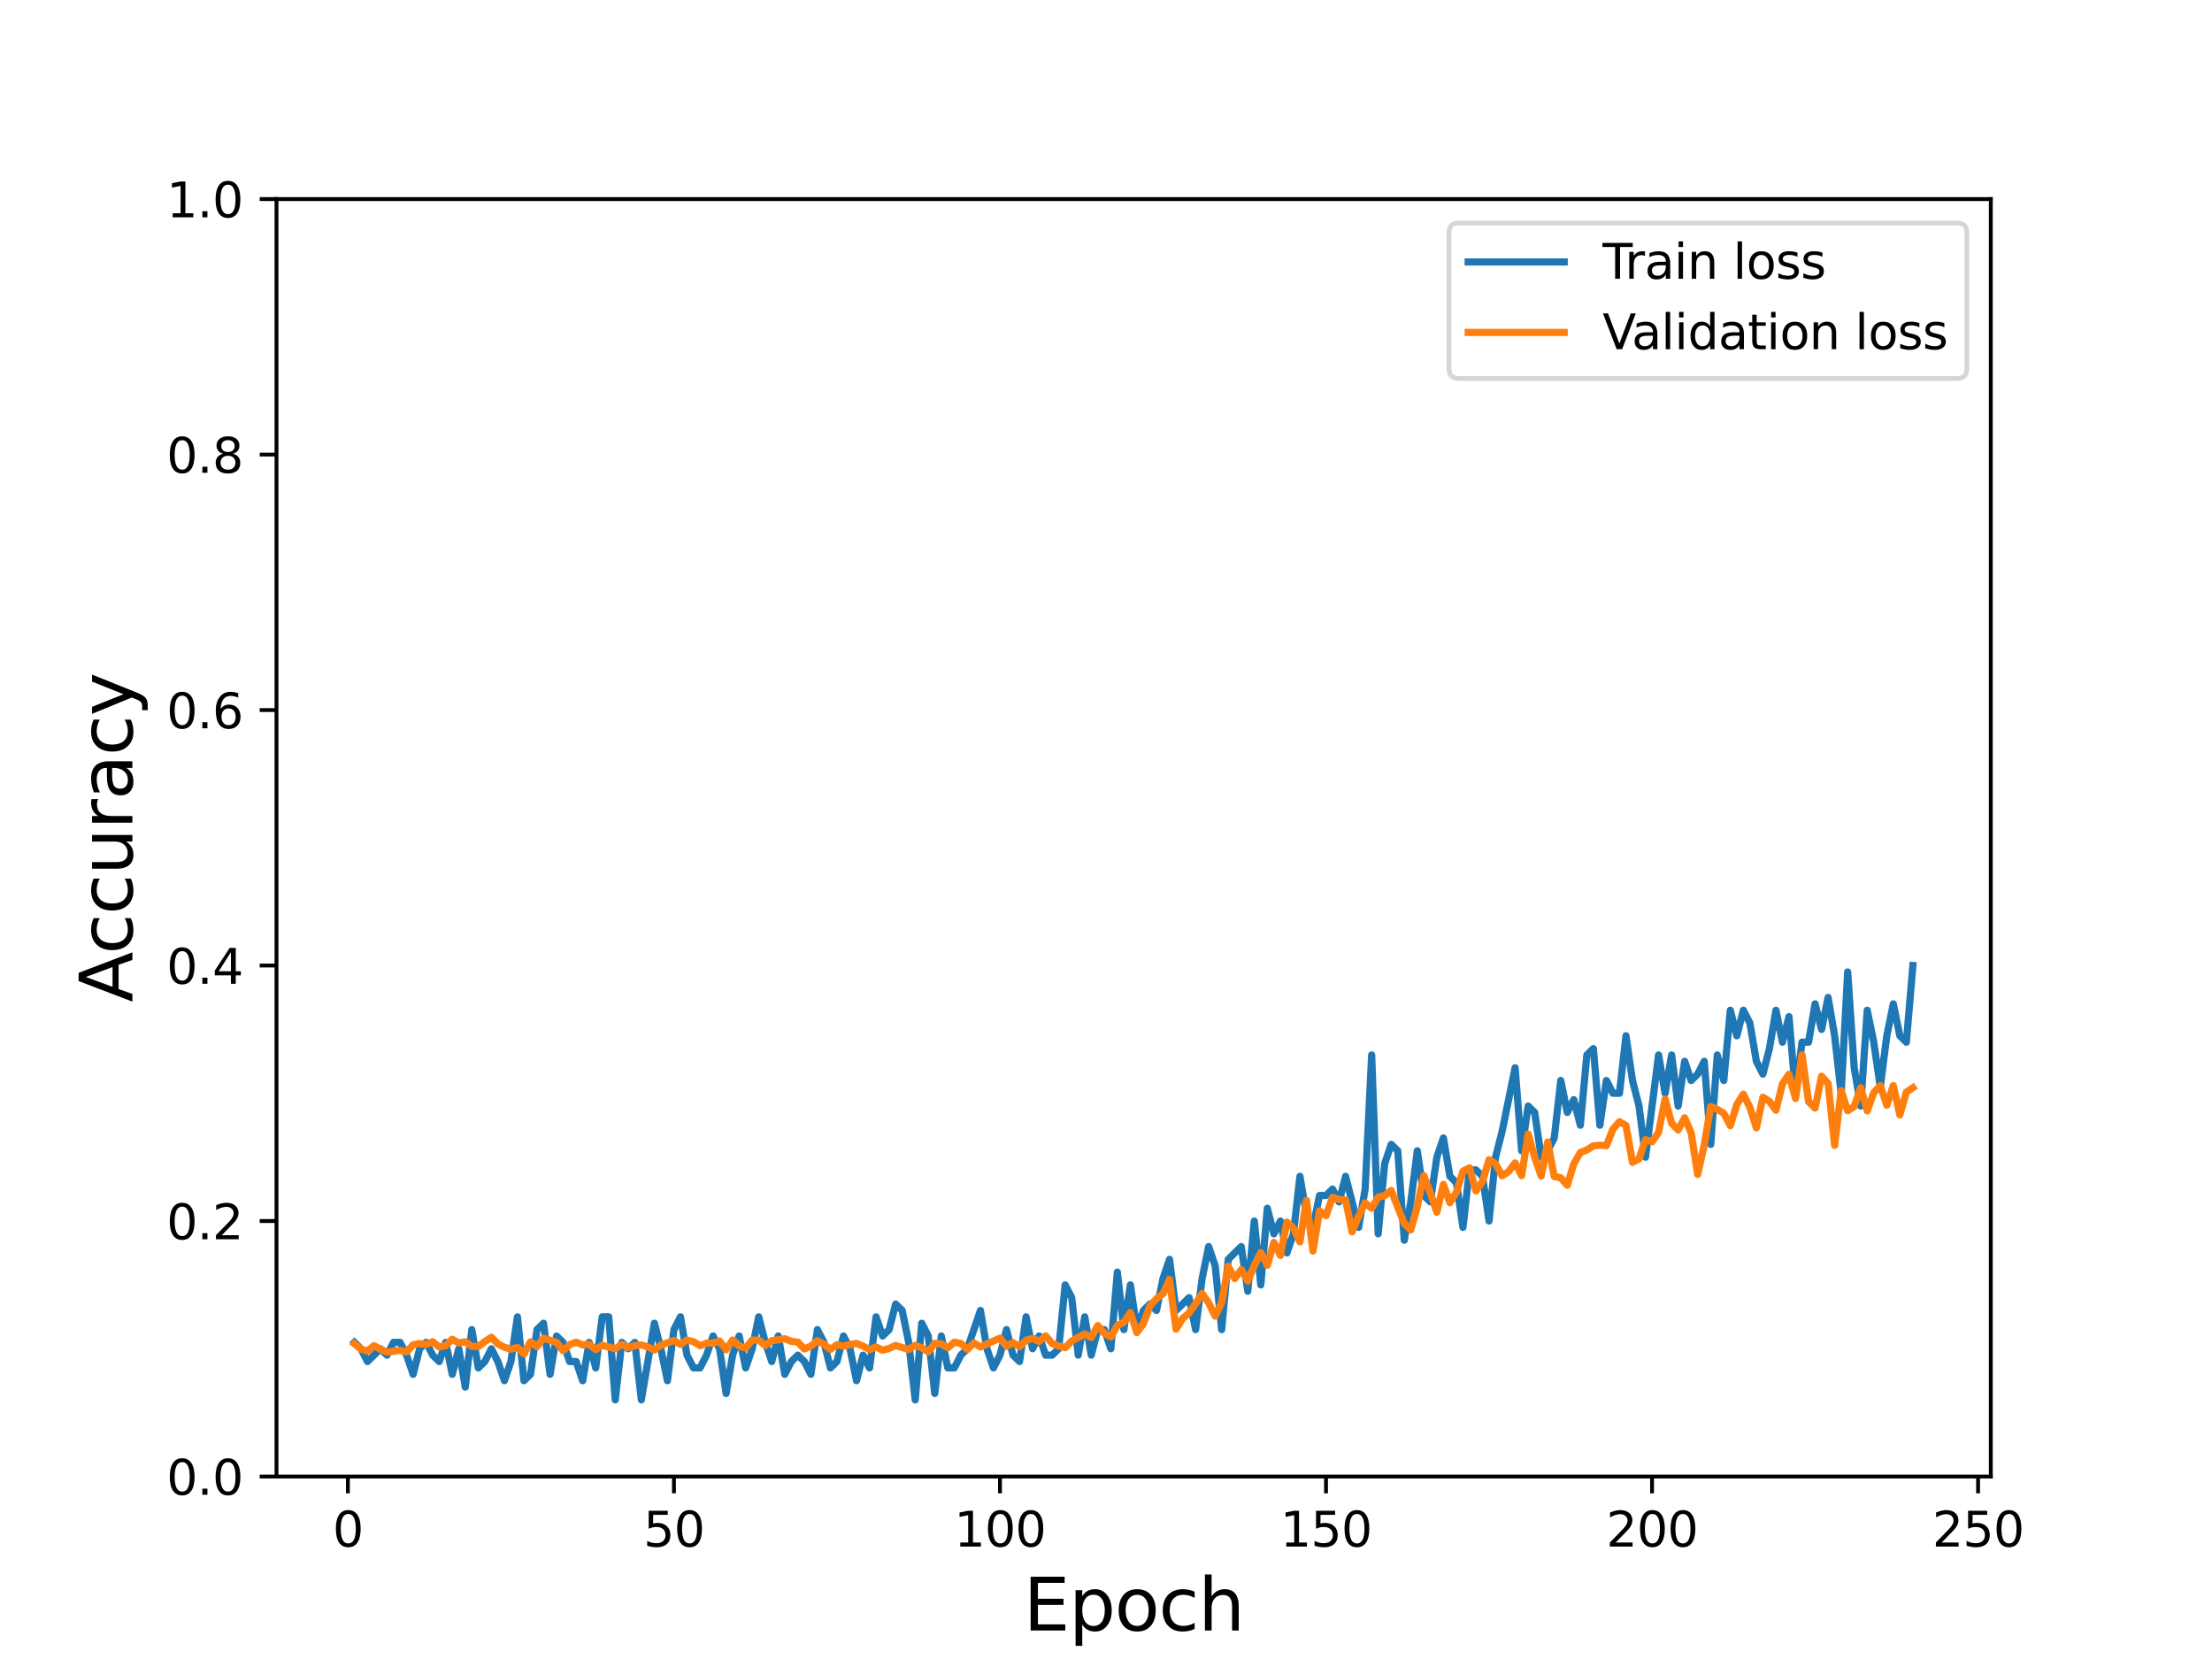 <?xml version="1.0" encoding="utf-8" standalone="no"?>
<!DOCTYPE svg PUBLIC "-//W3C//DTD SVG 1.1//EN"
  "http://www.w3.org/Graphics/SVG/1.1/DTD/svg11.dtd">
<svg height="345.6pt" version="1.1" viewBox="0 0 460.8 345.6" width="460.8pt" xmlns="http://www.w3.org/2000/svg" xmlns:xlink="http://www.w3.org/1999/xlink">
 <defs>
  <style type="text/css">*{stroke-linecap:butt;stroke-linejoin:round;}</style>
 </defs>
 <g id="figure_1">
  <g id="patch_1">
   <path d="M 0 345.6 
L 460.8 345.6 
L 460.8 0 
L 0 0 
z
" style="fill:#ffffff;"/>
  </g>
  <g id="axes_1">
   <g id="patch_2">
    <path d="M 57.6 307.584 
L 414.72 307.584 
L 414.72 41.472 
L 57.6 41.472 
z
" style="fill:#ffffff;"/>
   </g>
   <g id="matplotlib.axis_1">
    <g id="xtick_1">
     <g id="line2d_1">
      <defs>
       <path d="M 0 0 
L 0 3.5 
" id="m25d69d5142" style="stroke:#000000;stroke-width:0.8;"/>
      </defs>
      <g>
       <use style="stroke:#000000;stroke-width:0.8;" x="72.474" xlink:href="#m25d69d5142" y="307.584"/>
      </g>
     </g>
     <g id="text_1">
      <!-- 0 -->
      <g transform="translate(69.293 322.182)scale(0.1 -0.1)">
       <defs>
        <path d="M 2034 4250 
Q 1547 4250 1301 3770 
Q 1056 3291 1056 2328 
Q 1056 1369 1301 889 
Q 1547 409 2034 409 
Q 2525 409 2770 889 
Q 3016 1369 3016 2328 
Q 3016 3291 2770 3770 
Q 2525 4250 2034 4250 
z
M 2034 4750 
Q 2819 4750 3233 4129 
Q 3647 3509 3647 2328 
Q 3647 1150 3233 529 
Q 2819 -91 2034 -91 
Q 1250 -91 836 529 
Q 422 1150 422 2328 
Q 422 3509 836 4129 
Q 1250 4750 2034 4750 
z
" id="DejaVuSans-30" transform="scale(0.016)"/>
       </defs>
       <use xlink:href="#DejaVuSans-30"/>
      </g>
     </g>
    </g>
    <g id="xtick_2">
     <g id="line2d_2">
      <g>
       <use style="stroke:#000000;stroke-width:0.8;" x="140.394" xlink:href="#m25d69d5142" y="307.584"/>
      </g>
     </g>
     <g id="text_2">
      <!-- 50 -->
      <g transform="translate(134.031 322.182)scale(0.1 -0.1)">
       <defs>
        <path d="M 691 4666 
L 3169 4666 
L 3169 4134 
L 1269 4134 
L 1269 2991 
Q 1406 3038 1543 3061 
Q 1681 3084 1819 3084 
Q 2600 3084 3056 2656 
Q 3513 2228 3513 1497 
Q 3513 744 3044 326 
Q 2575 -91 1722 -91 
Q 1428 -91 1123 -41 
Q 819 9 494 109 
L 494 744 
Q 775 591 1075 516 
Q 1375 441 1709 441 
Q 2250 441 2565 725 
Q 2881 1009 2881 1497 
Q 2881 1984 2565 2268 
Q 2250 2553 1709 2553 
Q 1456 2553 1204 2497 
Q 953 2441 691 2322 
L 691 4666 
z
" id="DejaVuSans-35" transform="scale(0.016)"/>
       </defs>
       <use xlink:href="#DejaVuSans-35"/>
       <use x="63.623" xlink:href="#DejaVuSans-30"/>
      </g>
     </g>
    </g>
    <g id="xtick_3">
     <g id="line2d_3">
      <g>
       <use style="stroke:#000000;stroke-width:0.8;" x="208.313" xlink:href="#m25d69d5142" y="307.584"/>
      </g>
     </g>
     <g id="text_3">
      <!-- 100 -->
      <g transform="translate(198.769 322.182)scale(0.1 -0.1)">
       <defs>
        <path d="M 794 531 
L 1825 531 
L 1825 4091 
L 703 3866 
L 703 4441 
L 1819 4666 
L 2450 4666 
L 2450 531 
L 3481 531 
L 3481 0 
L 794 0 
L 794 531 
z
" id="DejaVuSans-31" transform="scale(0.016)"/>
       </defs>
       <use xlink:href="#DejaVuSans-31"/>
       <use x="63.623" xlink:href="#DejaVuSans-30"/>
       <use x="127.246" xlink:href="#DejaVuSans-30"/>
      </g>
     </g>
    </g>
    <g id="xtick_4">
     <g id="line2d_4">
      <g>
       <use style="stroke:#000000;stroke-width:0.8;" x="276.232" xlink:href="#m25d69d5142" y="307.584"/>
      </g>
     </g>
     <g id="text_4">
      <!-- 150 -->
      <g transform="translate(266.689 322.182)scale(0.1 -0.1)">
       <use xlink:href="#DejaVuSans-31"/>
       <use x="63.623" xlink:href="#DejaVuSans-35"/>
       <use x="127.246" xlink:href="#DejaVuSans-30"/>
      </g>
     </g>
    </g>
    <g id="xtick_5">
     <g id="line2d_5">
      <g>
       <use style="stroke:#000000;stroke-width:0.8;" x="344.152" xlink:href="#m25d69d5142" y="307.584"/>
      </g>
     </g>
     <g id="text_5">
      <!-- 200 -->
      <g transform="translate(334.608 322.182)scale(0.1 -0.1)">
       <defs>
        <path d="M 1228 531 
L 3431 531 
L 3431 0 
L 469 0 
L 469 531 
Q 828 903 1448 1529 
Q 2069 2156 2228 2338 
Q 2531 2678 2651 2914 
Q 2772 3150 2772 3378 
Q 2772 3750 2511 3984 
Q 2250 4219 1831 4219 
Q 1534 4219 1204 4116 
Q 875 4013 500 3803 
L 500 4441 
Q 881 4594 1212 4672 
Q 1544 4750 1819 4750 
Q 2544 4750 2975 4387 
Q 3406 4025 3406 3419 
Q 3406 3131 3298 2873 
Q 3191 2616 2906 2266 
Q 2828 2175 2409 1742 
Q 1991 1309 1228 531 
z
" id="DejaVuSans-32" transform="scale(0.016)"/>
       </defs>
       <use xlink:href="#DejaVuSans-32"/>
       <use x="63.623" xlink:href="#DejaVuSans-30"/>
       <use x="127.246" xlink:href="#DejaVuSans-30"/>
      </g>
     </g>
    </g>
    <g id="xtick_6">
     <g id="line2d_6">
      <g>
       <use style="stroke:#000000;stroke-width:0.8;" x="412.071" xlink:href="#m25d69d5142" y="307.584"/>
      </g>
     </g>
     <g id="text_6">
      <!-- 250 -->
      <g transform="translate(402.527 322.182)scale(0.1 -0.1)">
       <use xlink:href="#DejaVuSans-32"/>
       <use x="63.623" xlink:href="#DejaVuSans-35"/>
       <use x="127.246" xlink:href="#DejaVuSans-30"/>
      </g>
     </g>
    </g>
    <g id="text_7">
     <!-- Epoch -->
     <g transform="translate(213.194 339.66)scale(0.15 -0.15)">
      <defs>
       <path d="M 628 4666 
L 3578 4666 
L 3578 4134 
L 1259 4134 
L 1259 2753 
L 3481 2753 
L 3481 2222 
L 1259 2222 
L 1259 531 
L 3634 531 
L 3634 0 
L 628 0 
L 628 4666 
z
" id="DejaVuSans-45" transform="scale(0.016)"/>
       <path d="M 1159 525 
L 1159 -1331 
L 581 -1331 
L 581 3500 
L 1159 3500 
L 1159 2969 
Q 1341 3281 1617 3432 
Q 1894 3584 2278 3584 
Q 2916 3584 3314 3078 
Q 3713 2572 3713 1747 
Q 3713 922 3314 415 
Q 2916 -91 2278 -91 
Q 1894 -91 1617 61 
Q 1341 213 1159 525 
z
M 3116 1747 
Q 3116 2381 2855 2742 
Q 2594 3103 2138 3103 
Q 1681 3103 1420 2742 
Q 1159 2381 1159 1747 
Q 1159 1113 1420 752 
Q 1681 391 2138 391 
Q 2594 391 2855 752 
Q 3116 1113 3116 1747 
z
" id="DejaVuSans-70" transform="scale(0.016)"/>
       <path d="M 1959 3097 
Q 1497 3097 1228 2736 
Q 959 2375 959 1747 
Q 959 1119 1226 758 
Q 1494 397 1959 397 
Q 2419 397 2687 759 
Q 2956 1122 2956 1747 
Q 2956 2369 2687 2733 
Q 2419 3097 1959 3097 
z
M 1959 3584 
Q 2709 3584 3137 3096 
Q 3566 2609 3566 1747 
Q 3566 888 3137 398 
Q 2709 -91 1959 -91 
Q 1206 -91 779 398 
Q 353 888 353 1747 
Q 353 2609 779 3096 
Q 1206 3584 1959 3584 
z
" id="DejaVuSans-6f" transform="scale(0.016)"/>
       <path d="M 3122 3366 
L 3122 2828 
Q 2878 2963 2633 3030 
Q 2388 3097 2138 3097 
Q 1578 3097 1268 2742 
Q 959 2388 959 1747 
Q 959 1106 1268 751 
Q 1578 397 2138 397 
Q 2388 397 2633 464 
Q 2878 531 3122 666 
L 3122 134 
Q 2881 22 2623 -34 
Q 2366 -91 2075 -91 
Q 1284 -91 818 406 
Q 353 903 353 1747 
Q 353 2603 823 3093 
Q 1294 3584 2113 3584 
Q 2378 3584 2631 3529 
Q 2884 3475 3122 3366 
z
" id="DejaVuSans-63" transform="scale(0.016)"/>
       <path d="M 3513 2113 
L 3513 0 
L 2938 0 
L 2938 2094 
Q 2938 2591 2744 2837 
Q 2550 3084 2163 3084 
Q 1697 3084 1428 2787 
Q 1159 2491 1159 1978 
L 1159 0 
L 581 0 
L 581 4863 
L 1159 4863 
L 1159 2956 
Q 1366 3272 1645 3428 
Q 1925 3584 2291 3584 
Q 2894 3584 3203 3211 
Q 3513 2838 3513 2113 
z
" id="DejaVuSans-68" transform="scale(0.016)"/>
      </defs>
      <use xlink:href="#DejaVuSans-45"/>
      <use x="63.184" xlink:href="#DejaVuSans-70"/>
      <use x="126.66" xlink:href="#DejaVuSans-6f"/>
      <use x="187.842" xlink:href="#DejaVuSans-63"/>
      <use x="242.822" xlink:href="#DejaVuSans-68"/>
     </g>
    </g>
   </g>
   <g id="matplotlib.axis_2">
    <g id="ytick_1">
     <g id="line2d_7">
      <defs>
       <path d="M 0 0 
L -3.5 0 
" id="ma42b37eb03" style="stroke:#000000;stroke-width:0.8;"/>
      </defs>
      <g>
       <use style="stroke:#000000;stroke-width:0.8;" x="57.6" xlink:href="#ma42b37eb03" y="307.584"/>
      </g>
     </g>
     <g id="text_8">
      <!-- 0.0 -->
      <g transform="translate(34.697 311.383)scale(0.1 -0.1)">
       <defs>
        <path d="M 684 794 
L 1344 794 
L 1344 0 
L 684 0 
L 684 794 
z
" id="DejaVuSans-2e" transform="scale(0.016)"/>
       </defs>
       <use xlink:href="#DejaVuSans-30"/>
       <use x="63.623" xlink:href="#DejaVuSans-2e"/>
       <use x="95.41" xlink:href="#DejaVuSans-30"/>
      </g>
     </g>
    </g>
    <g id="ytick_2">
     <g id="line2d_8">
      <g>
       <use style="stroke:#000000;stroke-width:0.8;" x="57.6" xlink:href="#ma42b37eb03" y="254.362"/>
      </g>
     </g>
     <g id="text_9">
      <!-- 0.2 -->
      <g transform="translate(34.697 258.161)scale(0.1 -0.1)">
       <use xlink:href="#DejaVuSans-30"/>
       <use x="63.623" xlink:href="#DejaVuSans-2e"/>
       <use x="95.41" xlink:href="#DejaVuSans-32"/>
      </g>
     </g>
    </g>
    <g id="ytick_3">
     <g id="line2d_9">
      <g>
       <use style="stroke:#000000;stroke-width:0.8;" x="57.6" xlink:href="#ma42b37eb03" y="201.139"/>
      </g>
     </g>
     <g id="text_10">
      <!-- 0.4 -->
      <g transform="translate(34.697 204.938)scale(0.1 -0.1)">
       <defs>
        <path d="M 2419 4116 
L 825 1625 
L 2419 1625 
L 2419 4116 
z
M 2253 4666 
L 3047 4666 
L 3047 1625 
L 3713 1625 
L 3713 1100 
L 3047 1100 
L 3047 0 
L 2419 0 
L 2419 1100 
L 313 1100 
L 313 1709 
L 2253 4666 
z
" id="DejaVuSans-34" transform="scale(0.016)"/>
       </defs>
       <use xlink:href="#DejaVuSans-30"/>
       <use x="63.623" xlink:href="#DejaVuSans-2e"/>
       <use x="95.41" xlink:href="#DejaVuSans-34"/>
      </g>
     </g>
    </g>
    <g id="ytick_4">
     <g id="line2d_10">
      <g>
       <use style="stroke:#000000;stroke-width:0.8;" x="57.6" xlink:href="#ma42b37eb03" y="147.917"/>
      </g>
     </g>
     <g id="text_11">
      <!-- 0.6 -->
      <g transform="translate(34.697 151.716)scale(0.1 -0.1)">
       <defs>
        <path d="M 2113 2584 
Q 1688 2584 1439 2293 
Q 1191 2003 1191 1497 
Q 1191 994 1439 701 
Q 1688 409 2113 409 
Q 2538 409 2786 701 
Q 3034 994 3034 1497 
Q 3034 2003 2786 2293 
Q 2538 2584 2113 2584 
z
M 3366 4563 
L 3366 3988 
Q 3128 4100 2886 4159 
Q 2644 4219 2406 4219 
Q 1781 4219 1451 3797 
Q 1122 3375 1075 2522 
Q 1259 2794 1537 2939 
Q 1816 3084 2150 3084 
Q 2853 3084 3261 2657 
Q 3669 2231 3669 1497 
Q 3669 778 3244 343 
Q 2819 -91 2113 -91 
Q 1303 -91 875 529 
Q 447 1150 447 2328 
Q 447 3434 972 4092 
Q 1497 4750 2381 4750 
Q 2619 4750 2861 4703 
Q 3103 4656 3366 4563 
z
" id="DejaVuSans-36" transform="scale(0.016)"/>
       </defs>
       <use xlink:href="#DejaVuSans-30"/>
       <use x="63.623" xlink:href="#DejaVuSans-2e"/>
       <use x="95.41" xlink:href="#DejaVuSans-36"/>
      </g>
     </g>
    </g>
    <g id="ytick_5">
     <g id="line2d_11">
      <g>
       <use style="stroke:#000000;stroke-width:0.8;" x="57.6" xlink:href="#ma42b37eb03" y="94.694"/>
      </g>
     </g>
     <g id="text_12">
      <!-- 0.8 -->
      <g transform="translate(34.697 98.494)scale(0.1 -0.1)">
       <defs>
        <path d="M 2034 2216 
Q 1584 2216 1326 1975 
Q 1069 1734 1069 1313 
Q 1069 891 1326 650 
Q 1584 409 2034 409 
Q 2484 409 2743 651 
Q 3003 894 3003 1313 
Q 3003 1734 2745 1975 
Q 2488 2216 2034 2216 
z
M 1403 2484 
Q 997 2584 770 2862 
Q 544 3141 544 3541 
Q 544 4100 942 4425 
Q 1341 4750 2034 4750 
Q 2731 4750 3128 4425 
Q 3525 4100 3525 3541 
Q 3525 3141 3298 2862 
Q 3072 2584 2669 2484 
Q 3125 2378 3379 2068 
Q 3634 1759 3634 1313 
Q 3634 634 3220 271 
Q 2806 -91 2034 -91 
Q 1263 -91 848 271 
Q 434 634 434 1313 
Q 434 1759 690 2068 
Q 947 2378 1403 2484 
z
M 1172 3481 
Q 1172 3119 1398 2916 
Q 1625 2713 2034 2713 
Q 2441 2713 2670 2916 
Q 2900 3119 2900 3481 
Q 2900 3844 2670 4047 
Q 2441 4250 2034 4250 
Q 1625 4250 1398 4047 
Q 1172 3844 1172 3481 
z
" id="DejaVuSans-38" transform="scale(0.016)"/>
       </defs>
       <use xlink:href="#DejaVuSans-30"/>
       <use x="63.623" xlink:href="#DejaVuSans-2e"/>
       <use x="95.41" xlink:href="#DejaVuSans-38"/>
      </g>
     </g>
    </g>
    <g id="ytick_6">
     <g id="line2d_12">
      <g>
       <use style="stroke:#000000;stroke-width:0.8;" x="57.6" xlink:href="#ma42b37eb03" y="41.472"/>
      </g>
     </g>
     <g id="text_13">
      <!-- 1.0 -->
      <g transform="translate(34.697 45.271)scale(0.1 -0.1)">
       <use xlink:href="#DejaVuSans-31"/>
       <use x="63.623" xlink:href="#DejaVuSans-2e"/>
       <use x="95.41" xlink:href="#DejaVuSans-30"/>
      </g>
     </g>
    </g>
    <g id="text_14">
     <!-- Accuracy -->
     <g transform="translate(27.577 208.77)rotate(-90)scale(0.15 -0.15)">
      <defs>
       <path d="M 2188 4044 
L 1331 1722 
L 3047 1722 
L 2188 4044 
z
M 1831 4666 
L 2547 4666 
L 4325 0 
L 3669 0 
L 3244 1197 
L 1141 1197 
L 716 0 
L 50 0 
L 1831 4666 
z
" id="DejaVuSans-41" transform="scale(0.016)"/>
       <path d="M 544 1381 
L 544 3500 
L 1119 3500 
L 1119 1403 
Q 1119 906 1312 657 
Q 1506 409 1894 409 
Q 2359 409 2629 706 
Q 2900 1003 2900 1516 
L 2900 3500 
L 3475 3500 
L 3475 0 
L 2900 0 
L 2900 538 
Q 2691 219 2414 64 
Q 2138 -91 1772 -91 
Q 1169 -91 856 284 
Q 544 659 544 1381 
z
M 1991 3584 
L 1991 3584 
z
" id="DejaVuSans-75" transform="scale(0.016)"/>
       <path d="M 2631 2963 
Q 2534 3019 2420 3045 
Q 2306 3072 2169 3072 
Q 1681 3072 1420 2755 
Q 1159 2438 1159 1844 
L 1159 0 
L 581 0 
L 581 3500 
L 1159 3500 
L 1159 2956 
Q 1341 3275 1631 3429 
Q 1922 3584 2338 3584 
Q 2397 3584 2469 3576 
Q 2541 3569 2628 3553 
L 2631 2963 
z
" id="DejaVuSans-72" transform="scale(0.016)"/>
       <path d="M 2194 1759 
Q 1497 1759 1228 1600 
Q 959 1441 959 1056 
Q 959 750 1161 570 
Q 1363 391 1709 391 
Q 2188 391 2477 730 
Q 2766 1069 2766 1631 
L 2766 1759 
L 2194 1759 
z
M 3341 1997 
L 3341 0 
L 2766 0 
L 2766 531 
Q 2569 213 2275 61 
Q 1981 -91 1556 -91 
Q 1019 -91 701 211 
Q 384 513 384 1019 
Q 384 1609 779 1909 
Q 1175 2209 1959 2209 
L 2766 2209 
L 2766 2266 
Q 2766 2663 2505 2880 
Q 2244 3097 1772 3097 
Q 1472 3097 1187 3025 
Q 903 2953 641 2809 
L 641 3341 
Q 956 3463 1253 3523 
Q 1550 3584 1831 3584 
Q 2591 3584 2966 3190 
Q 3341 2797 3341 1997 
z
" id="DejaVuSans-61" transform="scale(0.016)"/>
       <path d="M 2059 -325 
Q 1816 -950 1584 -1140 
Q 1353 -1331 966 -1331 
L 506 -1331 
L 506 -850 
L 844 -850 
Q 1081 -850 1212 -737 
Q 1344 -625 1503 -206 
L 1606 56 
L 191 3500 
L 800 3500 
L 1894 763 
L 2988 3500 
L 3597 3500 
L 2059 -325 
z
" id="DejaVuSans-79" transform="scale(0.016)"/>
      </defs>
      <use xlink:href="#DejaVuSans-41"/>
      <use x="66.658" xlink:href="#DejaVuSans-63"/>
      <use x="121.639" xlink:href="#DejaVuSans-63"/>
      <use x="176.619" xlink:href="#DejaVuSans-75"/>
      <use x="239.998" xlink:href="#DejaVuSans-72"/>
      <use x="281.111" xlink:href="#DejaVuSans-61"/>
      <use x="342.391" xlink:href="#DejaVuSans-63"/>
      <use x="397.371" xlink:href="#DejaVuSans-79"/>
     </g>
    </g>
   </g>
   <g id="line2d_13">
    <path clip-path="url(#p1de0e457d9)" d="M 73.833 279.642 
L 75.191 280.973 
L 76.55 283.634 
L 79.266 280.973 
L 80.625 282.303 
L 81.983 279.642 
L 83.341 279.642 
L 84.7 282.303 
L 86.058 286.295 
L 87.417 280.973 
L 88.775 279.642 
L 90.133 282.303 
L 91.492 283.634 
L 92.85 279.642 
L 94.209 286.295 
L 95.567 280.973 
L 96.925 288.956 
L 98.284 276.981 
L 99.642 284.964 
L 101 283.634 
L 102.359 280.973 
L 103.717 283.634 
L 105.076 287.626 
L 106.434 283.634 
L 107.792 274.32 
L 109.151 287.626 
L 110.509 286.295 
L 111.868 276.981 
L 113.226 275.651 
L 114.584 286.295 
L 115.943 278.312 
L 117.301 279.642 
L 118.66 283.634 
L 120.018 283.634 
L 121.376 287.626 
L 122.735 279.642 
L 124.093 284.964 
L 125.451 274.32 
L 126.81 274.32 
L 128.168 291.617 
L 129.527 279.642 
L 130.885 280.973 
L 132.243 279.642 
L 133.602 291.617 
L 136.319 275.651 
L 137.677 280.973 
L 139.035 287.626 
L 140.394 276.981 
L 141.752 274.32 
L 143.11 282.303 
L 144.469 284.964 
L 145.827 284.964 
L 147.186 282.303 
L 148.544 278.312 
L 149.902 280.973 
L 151.261 290.287 
L 152.619 282.303 
L 153.978 278.312 
L 155.336 284.964 
L 156.694 280.973 
L 158.053 274.32 
L 159.411 279.642 
L 160.77 283.634 
L 162.128 278.312 
L 163.486 286.295 
L 164.845 283.634 
L 166.203 282.303 
L 167.561 283.634 
L 168.92 286.295 
L 170.278 276.981 
L 171.637 279.642 
L 172.995 284.964 
L 174.353 283.634 
L 175.712 278.312 
L 177.07 280.973 
L 178.429 287.626 
L 179.787 282.303 
L 181.145 284.964 
L 182.504 274.32 
L 183.862 278.312 
L 185.22 276.981 
L 186.579 271.659 
L 187.937 272.989 
L 189.296 279.642 
L 190.654 291.617 
L 192.012 275.651 
L 193.371 278.312 
L 194.729 290.287 
L 196.088 278.312 
L 197.446 284.964 
L 198.804 284.964 
L 200.163 282.303 
L 201.521 280.973 
L 204.238 272.989 
L 205.596 280.973 
L 206.955 284.964 
L 208.313 282.303 
L 209.671 276.981 
L 211.03 282.303 
L 212.388 283.634 
L 213.747 274.32 
L 215.105 280.973 
L 216.463 278.312 
L 217.822 282.303 
L 219.18 282.303 
L 220.539 280.973 
L 221.897 267.667 
L 223.255 270.328 
L 224.614 282.303 
L 225.972 274.32 
L 227.33 282.303 
L 228.689 276.981 
L 230.047 276.981 
L 231.406 280.973 
L 232.764 265.006 
L 234.122 276.981 
L 235.481 267.667 
L 236.839 276.981 
L 238.198 272.989 
L 239.556 271.659 
L 240.914 272.989 
L 242.273 266.337 
L 243.631 262.345 
L 244.99 272.989 
L 247.706 270.328 
L 249.065 276.981 
L 250.423 266.337 
L 251.781 259.684 
L 253.14 263.676 
L 254.498 276.981 
L 255.857 262.345 
L 258.573 259.684 
L 259.932 268.998 
L 261.29 254.362 
L 262.649 267.667 
L 264.007 251.7 
L 265.365 257.023 
L 266.724 254.362 
L 268.082 261.014 
L 269.44 257.023 
L 270.799 245.048 
L 272.157 253.031 
L 273.516 255.692 
L 274.874 249.039 
L 276.232 249.039 
L 277.591 247.709 
L 278.949 250.37 
L 280.308 245.048 
L 283.024 255.692 
L 284.383 247.709 
L 285.741 219.767 
L 287.1 257.023 
L 288.458 242.387 
L 289.816 238.395 
L 291.175 239.725 
L 292.533 258.353 
L 293.891 250.37 
L 295.25 239.725 
L 296.608 249.039 
L 297.967 250.37 
L 299.325 241.056 
L 300.683 237.064 
L 302.042 245.048 
L 303.4 246.378 
L 304.759 255.692 
L 306.117 243.717 
L 307.475 243.717 
L 308.834 245.048 
L 310.192 254.362 
L 311.55 241.056 
L 312.909 235.734 
L 315.626 222.428 
L 316.984 239.725 
L 318.342 230.412 
L 319.701 231.742 
L 321.059 241.056 
L 322.418 239.725 
L 323.776 237.064 
L 325.134 225.089 
L 326.493 231.742 
L 327.851 229.081 
L 329.21 234.403 
L 330.568 219.767 
L 331.926 218.436 
L 333.285 234.403 
L 334.643 225.089 
L 336.001 227.75 
L 337.36 227.75 
L 338.718 215.775 
L 340.077 225.089 
L 341.435 230.412 
L 342.793 241.056 
L 345.51 219.767 
L 346.869 227.75 
L 348.227 219.767 
L 349.585 230.412 
L 350.944 221.098 
L 352.302 225.089 
L 353.66 223.759 
L 355.019 221.098 
L 356.377 238.395 
L 357.736 219.767 
L 359.094 225.089 
L 360.452 210.453 
L 361.811 215.775 
L 363.169 210.453 
L 364.528 213.114 
L 365.886 221.098 
L 367.244 223.759 
L 368.603 218.436 
L 369.961 210.453 
L 371.32 217.106 
L 372.678 211.784 
L 374.036 227.75 
L 375.395 217.106 
L 376.753 217.106 
L 378.111 209.123 
L 379.47 214.445 
L 380.828 207.792 
L 382.187 215.775 
L 383.545 227.75 
L 384.903 202.47 
L 386.262 222.428 
L 387.62 230.412 
L 388.979 210.453 
L 390.337 217.106 
L 391.695 226.42 
L 393.054 215.775 
L 394.412 209.123 
L 395.77 215.775 
L 397.129 217.106 
L 398.487 201.139 
L 398.487 201.139 
" style="fill:none;stroke:#1f77b4;stroke-linecap:square;stroke-width:1.5;"/>
   </g>
   <g id="line2d_14">
    <path clip-path="url(#p1de0e457d9)" d="M 73.833 279.931 
L 75.191 281.039 
L 76.55 281.461 
L 77.908 280.33 
L 79.266 281.084 
L 80.625 281.682 
L 83.341 281.305 
L 84.7 281.616 
L 86.058 280.152 
L 87.417 279.886 
L 88.775 280.064 
L 90.133 279.509 
L 91.492 280.596 
L 92.85 280.33 
L 94.209 278.999 
L 95.567 279.753 
L 96.925 279.531 
L 98.284 280.463 
L 99.642 280.507 
L 101 279.465 
L 102.359 278.578 
L 103.717 279.953 
L 105.076 280.662 
L 106.434 281.039 
L 107.792 280.685 
L 109.151 282.037 
L 110.509 279.531 
L 111.868 280.529 
L 113.226 278.755 
L 115.943 279.642 
L 117.301 281.372 
L 118.66 280.108 
L 120.018 279.598 
L 121.376 280.174 
L 122.735 280.041 
L 124.093 281.15 
L 125.451 280.241 
L 128.168 280.973 
L 129.527 280.064 
L 130.885 280.751 
L 132.243 280.33 
L 133.602 280.174 
L 134.96 280.596 
L 136.319 281.239 
L 137.677 280.219 
L 140.394 279.243 
L 141.752 280.064 
L 143.11 279.154 
L 144.469 279.509 
L 145.827 280.33 
L 147.186 279.82 
L 148.544 279.775 
L 149.902 279.354 
L 151.261 281.172 
L 152.619 279.154 
L 153.978 280.396 
L 155.336 280.84 
L 156.694 279.177 
L 158.053 279.177 
L 159.411 280.308 
L 160.77 279.287 
L 163.486 278.888 
L 164.845 279.42 
L 166.203 279.598 
L 167.561 281.017 
L 168.92 280.418 
L 170.278 279.287 
L 171.637 280.041 
L 172.995 281.106 
L 174.353 280.13 
L 175.712 280.441 
L 177.07 280.086 
L 178.429 279.864 
L 179.787 280.418 
L 181.145 281.15 
L 182.504 280.596 
L 183.862 281.283 
L 185.22 280.906 
L 186.579 280.285 
L 189.296 281.128 
L 190.654 280.263 
L 192.012 280.751 
L 193.371 281.616 
L 194.729 279.842 
L 196.088 279.975 
L 197.446 280.773 
L 198.804 279.598 
L 200.163 279.864 
L 201.521 281.106 
L 202.88 279.753 
L 204.238 280.596 
L 208.313 278.755 
L 209.671 280.463 
L 211.03 279.709 
L 212.388 280.551 
L 213.747 279.199 
L 215.105 278.8 
L 216.463 279.465 
L 217.822 278.29 
L 219.18 279.886 
L 220.539 280.396 
L 221.897 280.751 
L 223.255 279.354 
L 225.972 277.89 
L 227.33 278.6 
L 228.689 276.138 
L 230.047 277.757 
L 231.406 278.511 
L 232.764 276.116 
L 234.122 275.451 
L 235.481 273.433 
L 236.839 277.602 
L 238.198 275.695 
L 239.556 272.058 
L 240.914 270.55 
L 242.273 269.486 
L 243.631 266.558 
L 244.99 276.892 
L 246.348 274.697 
L 247.706 273.522 
L 249.065 271.592 
L 250.423 269.463 
L 251.781 271.393 
L 253.14 274.165 
L 254.498 271.348 
L 255.857 263.786 
L 257.215 266.359 
L 258.573 264.496 
L 259.932 266.869 
L 261.29 263.631 
L 262.649 260.926 
L 264.007 263.565 
L 265.365 258.819 
L 266.724 261.524 
L 268.082 254.583 
L 269.44 255.825 
L 270.799 258.708 
L 272.157 250.082 
L 273.516 260.615 
L 274.874 252.255 
L 276.232 253.253 
L 277.591 249.439 
L 278.949 249.86 
L 280.308 249.971 
L 281.666 256.601 
L 283.024 253.342 
L 284.383 250.592 
L 285.741 251.7 
L 287.1 249.394 
L 288.458 249.062 
L 289.816 247.997 
L 292.533 254.894 
L 293.891 256.202 
L 295.25 251.323 
L 296.608 244.915 
L 297.967 248.507 
L 299.325 252.521 
L 300.683 246.733 
L 302.042 250.547 
L 303.4 248.352 
L 304.759 243.983 
L 306.117 243.296 
L 307.475 248.086 
L 308.834 246.112 
L 310.192 241.588 
L 311.55 242.453 
L 312.909 244.937 
L 314.267 244.072 
L 315.626 242.254 
L 316.984 244.915 
L 318.342 236.244 
L 319.701 241.078 
L 321.059 245.003 
L 322.418 237.907 
L 323.776 245.092 
L 325.134 245.358 
L 326.493 246.91 
L 327.851 242.453 
L 329.21 240.102 
L 330.568 239.548 
L 331.926 238.705 
L 333.285 238.572 
L 334.643 238.661 
L 336.001 235.246 
L 337.36 233.671 
L 338.718 234.448 
L 340.077 242.143 
L 341.435 241.411 
L 342.793 237.419 
L 344.152 237.84 
L 345.51 235.889 
L 346.869 228.97 
L 348.227 233.982 
L 349.585 235.401 
L 350.944 232.851 
L 352.302 236.022 
L 353.66 244.649 
L 355.019 238.55 
L 356.377 230.5 
L 357.736 231.099 
L 359.094 231.919 
L 360.452 234.492 
L 361.811 230.101 
L 363.169 227.928 
L 364.528 230.678 
L 365.886 234.958 
L 367.244 228.571 
L 368.603 229.436 
L 369.961 231.276 
L 371.32 225.755 
L 372.678 223.803 
L 374.036 228.837 
L 375.395 219.767 
L 376.753 229.48 
L 378.111 230.833 
L 379.47 224.202 
L 380.828 225.71 
L 382.187 238.594 
L 383.545 227.196 
L 384.903 231.387 
L 386.262 230.5 
L 387.62 226.597 
L 388.979 231.409 
L 390.337 227.617 
L 391.695 226.154 
L 393.054 230.234 
L 394.412 226.154 
L 395.77 232.252 
L 397.129 227.506 
L 398.487 226.597 
L 398.487 226.597 
" style="fill:none;stroke:#ff7f0e;stroke-linecap:square;stroke-width:1.5;"/>
   </g>
   <g id="patch_3">
    <path d="M 57.6 307.584 
L 57.6 41.472 
" style="fill:none;stroke:#000000;stroke-linecap:square;stroke-linejoin:miter;stroke-width:0.8;"/>
   </g>
   <g id="patch_4">
    <path d="M 414.72 307.584 
L 414.72 41.472 
" style="fill:none;stroke:#000000;stroke-linecap:square;stroke-linejoin:miter;stroke-width:0.8;"/>
   </g>
   <g id="patch_5">
    <path d="M 57.6 307.584 
L 414.72 307.584 
" style="fill:none;stroke:#000000;stroke-linecap:square;stroke-linejoin:miter;stroke-width:0.8;"/>
   </g>
   <g id="patch_6">
    <path d="M 57.6 41.472 
L 414.72 41.472 
" style="fill:none;stroke:#000000;stroke-linecap:square;stroke-linejoin:miter;stroke-width:0.8;"/>
   </g>
   <g id="legend_1">
    <g id="patch_7">
     <path d="M 303.845 78.828 
L 407.72 78.828 
Q 409.72 78.828 409.72 76.828 
L 409.72 48.472 
Q 409.72 46.472 407.72 46.472 
L 303.845 46.472 
Q 301.845 46.472 301.845 48.472 
L 301.845 76.828 
Q 301.845 78.828 303.845 78.828 
z
" style="fill:#ffffff;opacity:0.8;stroke:#cccccc;stroke-linejoin:miter;"/>
    </g>
    <g id="line2d_15">
     <path d="M 305.845 54.57 
L 325.845 54.57 
" style="fill:none;stroke:#1f77b4;stroke-linecap:square;stroke-width:1.5;"/>
    </g>
    <g id="line2d_16"/>
    <g id="text_15">
     <!-- Train loss -->
     <g transform="translate(333.845 58.07)scale(0.1 -0.1)">
      <defs>
       <path d="M -19 4666 
L 3928 4666 
L 3928 4134 
L 2272 4134 
L 2272 0 
L 1638 0 
L 1638 4134 
L -19 4134 
L -19 4666 
z
" id="DejaVuSans-54" transform="scale(0.016)"/>
       <path d="M 603 3500 
L 1178 3500 
L 1178 0 
L 603 0 
L 603 3500 
z
M 603 4863 
L 1178 4863 
L 1178 4134 
L 603 4134 
L 603 4863 
z
" id="DejaVuSans-69" transform="scale(0.016)"/>
       <path d="M 3513 2113 
L 3513 0 
L 2938 0 
L 2938 2094 
Q 2938 2591 2744 2837 
Q 2550 3084 2163 3084 
Q 1697 3084 1428 2787 
Q 1159 2491 1159 1978 
L 1159 0 
L 581 0 
L 581 3500 
L 1159 3500 
L 1159 2956 
Q 1366 3272 1645 3428 
Q 1925 3584 2291 3584 
Q 2894 3584 3203 3211 
Q 3513 2838 3513 2113 
z
" id="DejaVuSans-6e" transform="scale(0.016)"/>
       <path id="DejaVuSans-20" transform="scale(0.016)"/>
       <path d="M 603 4863 
L 1178 4863 
L 1178 0 
L 603 0 
L 603 4863 
z
" id="DejaVuSans-6c" transform="scale(0.016)"/>
       <path d="M 2834 3397 
L 2834 2853 
Q 2591 2978 2328 3040 
Q 2066 3103 1784 3103 
Q 1356 3103 1142 2972 
Q 928 2841 928 2578 
Q 928 2378 1081 2264 
Q 1234 2150 1697 2047 
L 1894 2003 
Q 2506 1872 2764 1633 
Q 3022 1394 3022 966 
Q 3022 478 2636 193 
Q 2250 -91 1575 -91 
Q 1294 -91 989 -36 
Q 684 19 347 128 
L 347 722 
Q 666 556 975 473 
Q 1284 391 1588 391 
Q 1994 391 2212 530 
Q 2431 669 2431 922 
Q 2431 1156 2273 1281 
Q 2116 1406 1581 1522 
L 1381 1569 
Q 847 1681 609 1914 
Q 372 2147 372 2553 
Q 372 3047 722 3315 
Q 1072 3584 1716 3584 
Q 2034 3584 2315 3537 
Q 2597 3491 2834 3397 
z
" id="DejaVuSans-73" transform="scale(0.016)"/>
      </defs>
      <use xlink:href="#DejaVuSans-54"/>
      <use x="46.334" xlink:href="#DejaVuSans-72"/>
      <use x="87.447" xlink:href="#DejaVuSans-61"/>
      <use x="148.727" xlink:href="#DejaVuSans-69"/>
      <use x="176.51" xlink:href="#DejaVuSans-6e"/>
      <use x="239.889" xlink:href="#DejaVuSans-20"/>
      <use x="271.676" xlink:href="#DejaVuSans-6c"/>
      <use x="299.459" xlink:href="#DejaVuSans-6f"/>
      <use x="360.641" xlink:href="#DejaVuSans-73"/>
      <use x="412.74" xlink:href="#DejaVuSans-73"/>
     </g>
    </g>
    <g id="line2d_17">
     <path d="M 305.845 69.249 
L 325.845 69.249 
" style="fill:none;stroke:#ff7f0e;stroke-linecap:square;stroke-width:1.5;"/>
    </g>
    <g id="line2d_18"/>
    <g id="text_16">
     <!-- Validation loss -->
     <g transform="translate(333.845 72.749)scale(0.1 -0.1)">
      <defs>
       <path d="M 1831 0 
L 50 4666 
L 709 4666 
L 2188 738 
L 3669 4666 
L 4325 4666 
L 2547 0 
L 1831 0 
z
" id="DejaVuSans-56" transform="scale(0.016)"/>
       <path d="M 2906 2969 
L 2906 4863 
L 3481 4863 
L 3481 0 
L 2906 0 
L 2906 525 
Q 2725 213 2448 61 
Q 2172 -91 1784 -91 
Q 1150 -91 751 415 
Q 353 922 353 1747 
Q 353 2572 751 3078 
Q 1150 3584 1784 3584 
Q 2172 3584 2448 3432 
Q 2725 3281 2906 2969 
z
M 947 1747 
Q 947 1113 1208 752 
Q 1469 391 1925 391 
Q 2381 391 2643 752 
Q 2906 1113 2906 1747 
Q 2906 2381 2643 2742 
Q 2381 3103 1925 3103 
Q 1469 3103 1208 2742 
Q 947 2381 947 1747 
z
" id="DejaVuSans-64" transform="scale(0.016)"/>
       <path d="M 1172 4494 
L 1172 3500 
L 2356 3500 
L 2356 3053 
L 1172 3053 
L 1172 1153 
Q 1172 725 1289 603 
Q 1406 481 1766 481 
L 2356 481 
L 2356 0 
L 1766 0 
Q 1100 0 847 248 
Q 594 497 594 1153 
L 594 3053 
L 172 3053 
L 172 3500 
L 594 3500 
L 594 4494 
L 1172 4494 
z
" id="DejaVuSans-74" transform="scale(0.016)"/>
      </defs>
      <use xlink:href="#DejaVuSans-56"/>
      <use x="60.658" xlink:href="#DejaVuSans-61"/>
      <use x="121.938" xlink:href="#DejaVuSans-6c"/>
      <use x="149.721" xlink:href="#DejaVuSans-69"/>
      <use x="177.504" xlink:href="#DejaVuSans-64"/>
      <use x="240.98" xlink:href="#DejaVuSans-61"/>
      <use x="302.26" xlink:href="#DejaVuSans-74"/>
      <use x="341.469" xlink:href="#DejaVuSans-69"/>
      <use x="369.252" xlink:href="#DejaVuSans-6f"/>
      <use x="430.434" xlink:href="#DejaVuSans-6e"/>
      <use x="493.812" xlink:href="#DejaVuSans-20"/>
      <use x="525.6" xlink:href="#DejaVuSans-6c"/>
      <use x="553.383" xlink:href="#DejaVuSans-6f"/>
      <use x="614.564" xlink:href="#DejaVuSans-73"/>
      <use x="666.664" xlink:href="#DejaVuSans-73"/>
     </g>
    </g>
   </g>
  </g>
 </g>
 <defs>
  <clipPath id="p1de0e457d9">
   <rect height="266.112" width="357.12" x="57.6" y="41.472"/>
  </clipPath>
 </defs>
</svg>
